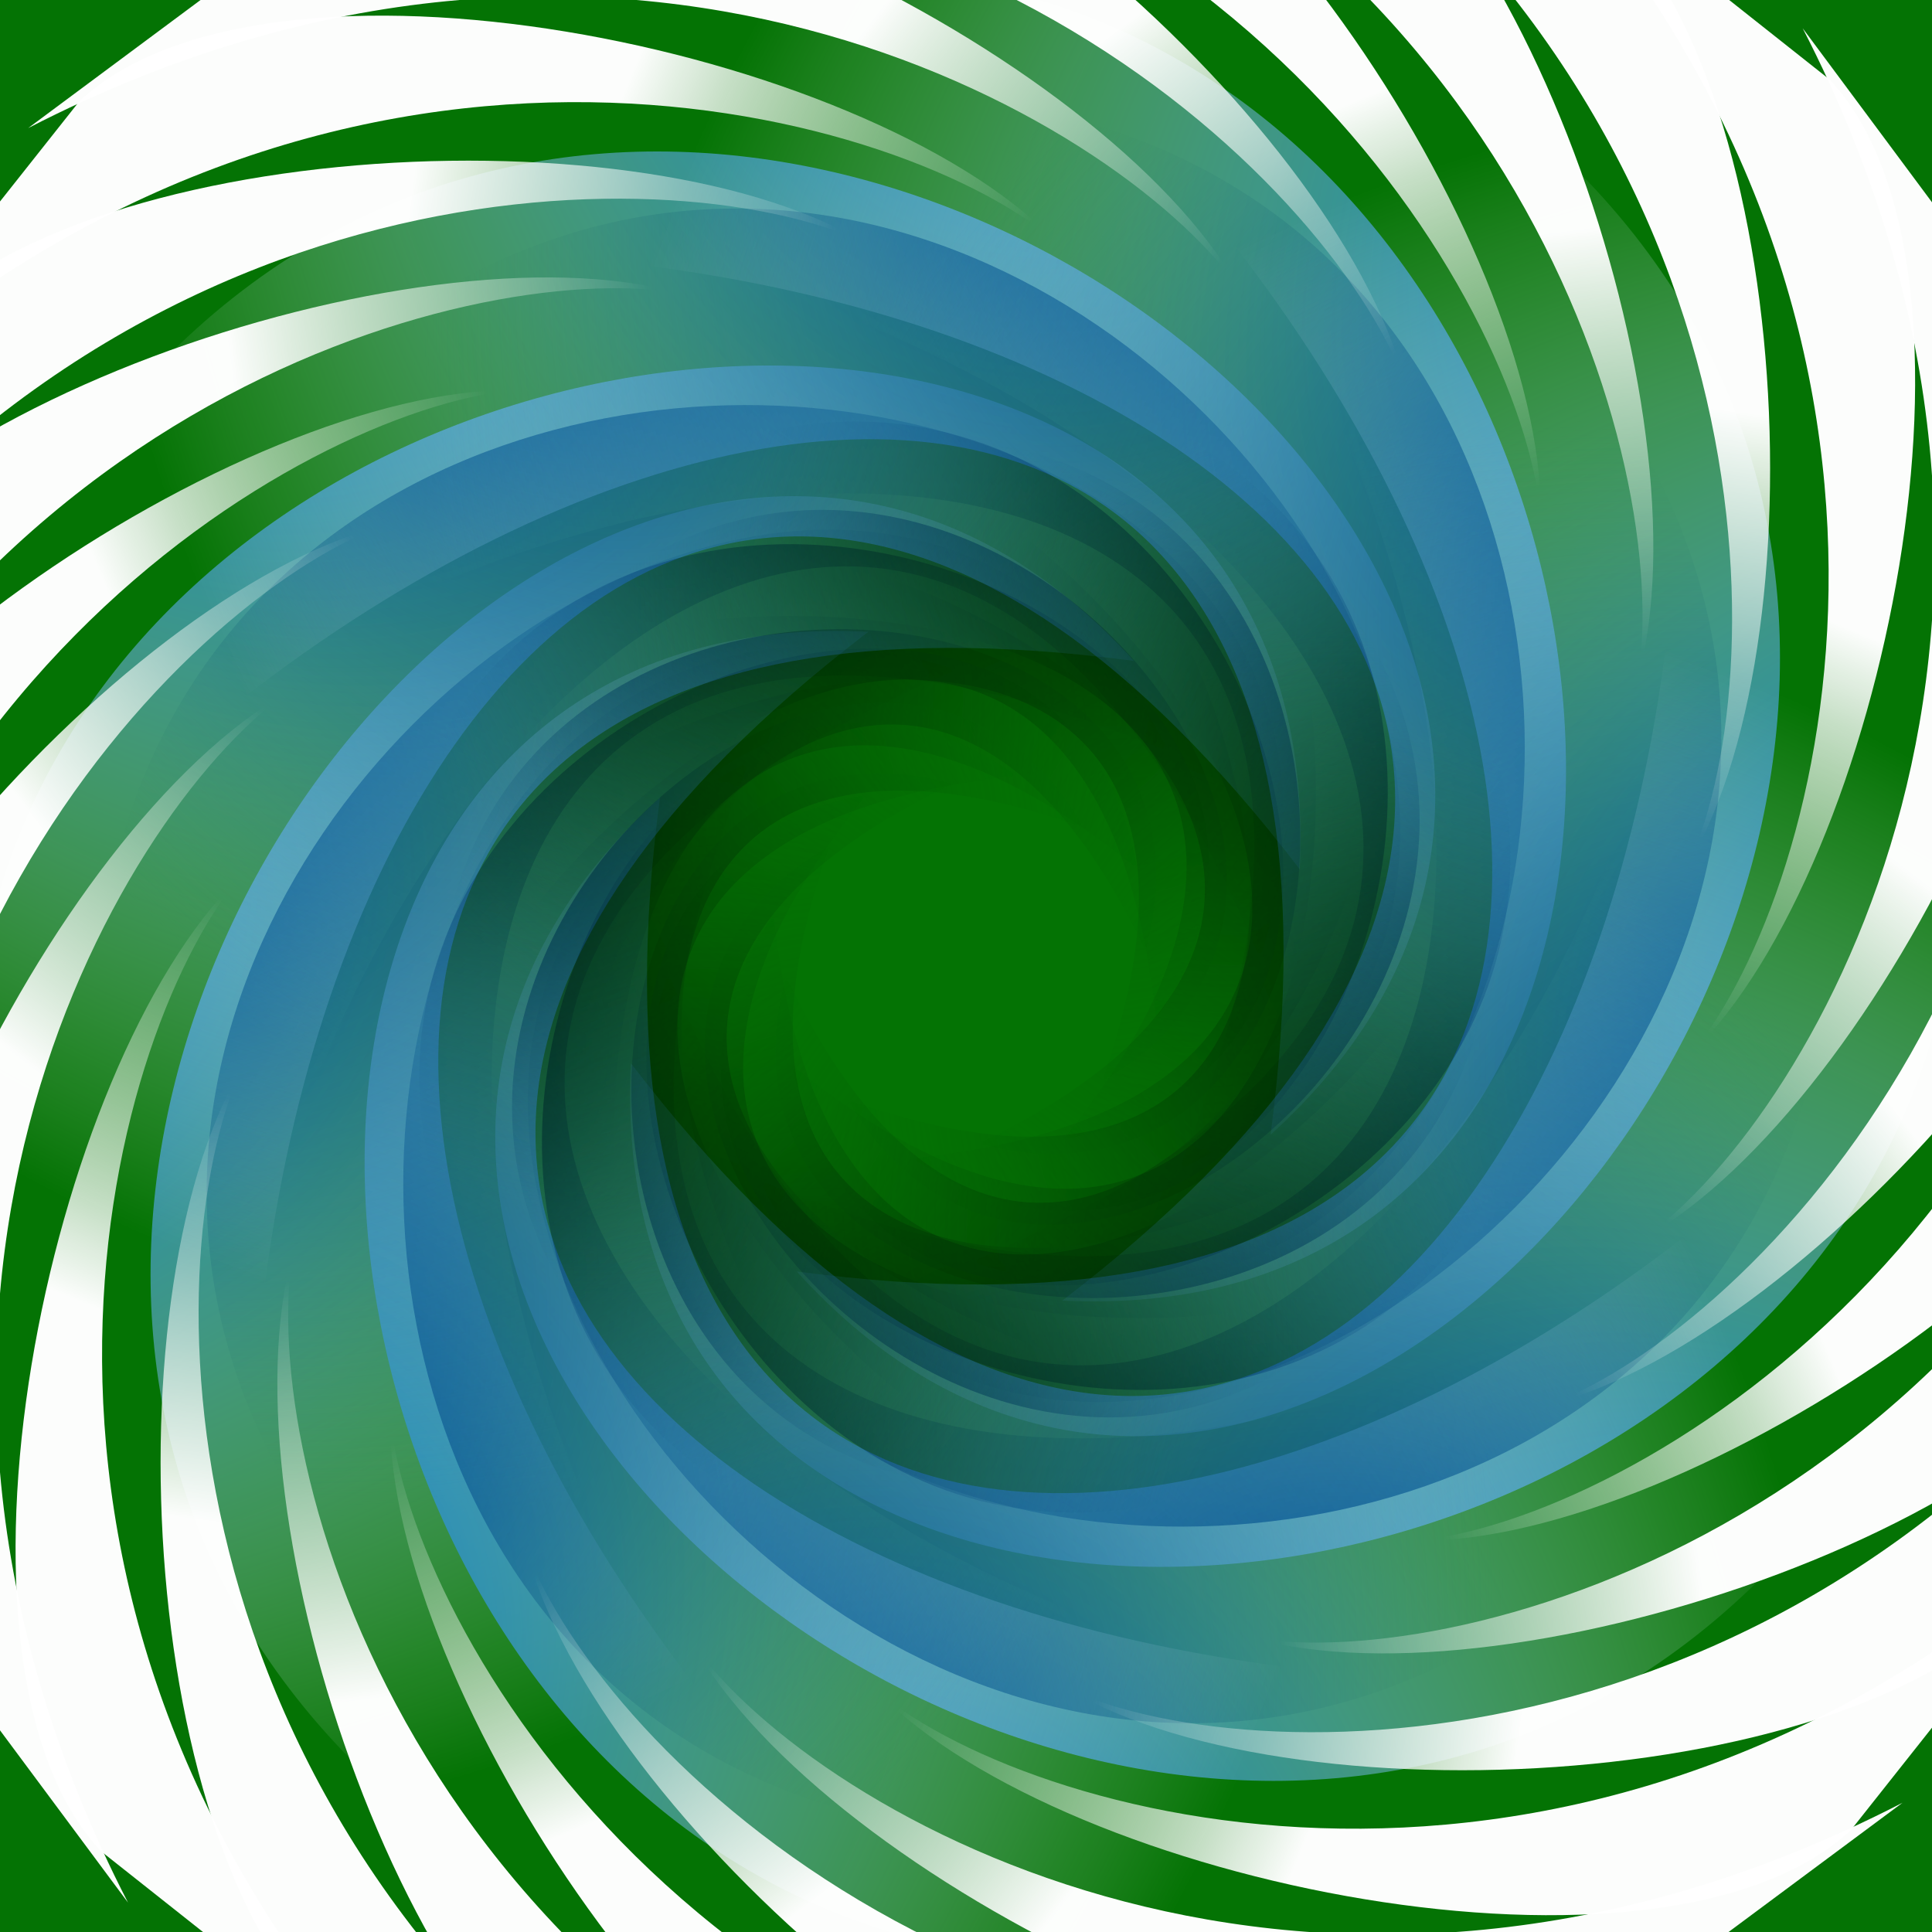 <?xml version="1.0" encoding="UTF-8" standalone="no"?>
<!-- Created with Inkscape (http://www.inkscape.org/) -->
<svg
    xmlns:inkscape="http://www.inkscape.org/namespaces/inkscape"
    xmlns:rdf="http://www.w3.org/1999/02/22-rdf-syntax-ns#"
    xmlns="http://www.w3.org/2000/svg"
    xmlns:sodipodi="http://sodipodi.sourceforge.net/DTD/sodipodi-0.dtd"
    xmlns:cc="http://creativecommons.org/ns#"
    xmlns:xlink="http://www.w3.org/1999/xlink"
    xmlns:dc="http://purl.org/dc/elements/1.1/"
    xmlns:svg="http://www.w3.org/2000/svg"
    xmlns:ns1="http://sozi.baierouge.fr"
    id="svg8754"
    sodipodi:docname="Andy_whirlpool_ok.svg"
    viewBox="0 0 323.94 323.94"
    sodipodi:version="0.32"
    version="1.0"
    inkscape:output_extension="org.inkscape.output.svg.inkscape"
    inkscape:version="0.46"
  >
  <sodipodi:namedview
      id="base"
      bordercolor="#666666"
      inkscape:pageshadow="2"
      guidetolerance="10.0"
      gridtolerance="10.0"
      inkscape:zoom="1.2803658"
      objecttolerance="10.0"
      borderlayer="true"
      borderopacity="1.0"
      inkscape:current-layer="svg8754"
      inkscape:cx="225.32077"
      inkscape:cy="210.48672"
      inkscape:window-y="-4"
      inkscape:window-x="-4"
      inkscape:window-height="744"
      showgrid="false"
      inkscape:pageopacity="0.0"
      inkscape:window-width="1280"
  />
  <defs
      id="defs8756"
    >
    <filter
        id="filter3666"
      >
      <feBlend
          id="feBlend3668"
          in2="BackgroundImage"
          mode="multiply"
          inkscape:collect="always"
      />
    </filter
    >
    <radialGradient
        id="radialGradient2439"
        fx="2569.7"
        fy="310.06"
        gradientUnits="userSpaceOnUse"
        cy="267.44"
        cx="2564.4"
        gradientTransform="matrix(-.801 -5.1266e-8 -1.499e-8 -1.098 2184.9 565.59)"
        r="131.46"
        inkscape:collect="always"
      >
      <stop
          id="stop3821"
          style="stop-color:rgb(13, 153, 255)"
          offset="0"
      />
      <stop
          id="stop3823"
          style="stop-color:rgb(0, 121, 193)"
          offset=".266"
      />
      <stop
          id="stop3825"
          style="stop-color:rgb(255, 255, 255);stop-opacity:0"
          offset="1"
      />
    </radialGradient
    >
    <linearGradient
        id="linearGradient2441"
        y2="79.75"
        gradientUnits="userSpaceOnUse"
        x2="271.14"
        gradientTransform="matrix(1 -.131 .131 1 -24.722 27.509)"
        y1="33.837"
        x1="224.98"
        inkscape:collect="always"
      >
      <stop
          id="stop3217"
          style="stop-color:rgb(255, 255, 255)"
          offset="0"
      />
      <stop
          id="stop3219"
          style="stop-color:rgb(255, 255, 255);stop-opacity:0"
          offset="1"
      />
    </linearGradient
    >
  </defs
  >
  <g
      id="g3949"
      transform="matrix(.361 .222 -.222 .361 -83.358 91.087)"
    >
    <use
        id="use3951"
        xlink:href="#swirl"
        transform="matrix(1.149 0 0 1.149 -86.539 21.668)"
        height="313.374"
        width="405.052"
        y="0"
        x="0"
    />
  </g
  >
  <rect
      id="rect3612"
      style="fill:#047304"
      height="368.4"
      width="450.64"
      y="-22.233"
      x="-63.349"
  />
  <g
      id="layer1"
      transform="translate(-418.03 320.59)"
    >
    <g
        id="swirl"
        transform="matrix(0 -1.596 1.596 0 -27.975 31.335)"
      >
      <path
          id="path2596"
          style="fill:url(#radialGradient2439)"
          d="m151.07 398.57c15.14-113.33-99.264-80.47-150.57 1.21 26.697-194.64 227.09-70.65 150.57-1.21z"
      />
      <use
          id="use2602"
          xlink:href="#path2596"
          transform="matrix(.707 .707 -.707 .707 304.16 27.406)"
          height="368.402"
          width="396.783"
          y="0"
          x="0"
      />
      <use
          id="use2604"
          xlink:href="#path2596"
          transform="matrix(0 1 -1 0 499.86 261.86)"
          height="368.402"
          width="396.783"
          y="0"
          x="0"
      />
      <use
          id="use2606"
          xlink:href="#path2596"
          transform="matrix(-.707 .707 -.707 -.707 472.46 566.03)"
          height="368.402"
          width="396.783"
          y="0"
          x="0"
      />
      <use
          id="use2608"
          xlink:href="#path2596"
          transform="matrix(-1 0 0 -1 238 761.72)"
          height="368.402"
          width="396.783"
          y="0"
          x="0"
      />
      <use
          id="use2610"
          xlink:href="#path2596"
          transform="matrix(-.707 -.707 .707 -.707 -66.164 734.32)"
          height="368.402"
          width="396.783"
          y="0"
          x="0"
      />
      <use
          id="use2612"
          xlink:href="#path2596"
          transform="matrix(0 -1 1 0 -261.86 499.86)"
          height="368.402"
          width="396.783"
          y="0"
          x="0"
      />
      <use
          id="use2614"
          xlink:href="#path2596"
          transform="matrix(.707 -.707 .707 .707 -234.46 195.7)"
          height="368.402"
          width="396.783"
          y="0"
          x="0"
      />
    </g
    >
  </g
  >
  <g
      id="layer2"
      style="filter:url(#filter3666)"
      transform="matrix(.191 -.715 .715 .191 165.7 607.13)"
    >
    <use
        id="use3663"
        xlink:href="#swirl"
        transform="matrix(1.149 0 0 1.149 -86.539 21.668)"
        height="313.374"
        width="405.052"
        y="0"
        x="0"
    />
  </g
  >
  <g
      id="g3410"
      style="filter:url(#filter3666)"
      transform="matrix(.422 .26 -.26 .422 -124.62 79.164)"
    >
    <use
        id="use3412"
        xlink:href="#swirl"
        transform="matrix(1.149 0 0 1.149 -86.539 21.668)"
        height="313.374"
        width="405.052"
        y="0"
        x="0"
    />
  </g
  >
  <g
      id="g2567"
      style="filter:url(#filter3666)"
      transform="matrix(.244 .378 -.378 .244 -40.208 -18.396)"
    >
    <use
        id="use2569"
        xlink:href="#swirl"
        transform="matrix(1.149 0 0 1.149 -86.539 21.668)"
        height="313.374"
        width="405.052"
        y="0"
        x="0"
    />
  </g
  >
  <g
      id="g2629"
      transform="matrix(1.093 0 0 1.093 -73.134 -37.491)"
    >
    <path
        id="path2579"
        style="opacity:0.99;fill:url(#linearGradient2441)"
        d="m256.77 78.226c-20.33-36.026-103.82-77.686-138.74-59.047l-46.797 34.772c89.917-46.327 166.49-2.196 185.54 24.275z"
    />
    <use
        id="use2583"
        xlink:href="#path2579"
        transform="matrix(.966 .259 -.259 .966 54.535 -49.431)"
        height="368.402"
        width="396.783"
        y="0"
        x="0"
    />
    <use
        id="use2587"
        xlink:href="#path2579"
        transform="matrix(.866 .5 -.5 .866 120 -83.063)"
        height="368.402"
        width="396.783"
        y="0"
        x="0"
    />
    <use
        id="use2589"
        xlink:href="#path2579"
        transform="matrix(.707 .707 -.707 .707 191.95 -98.604)"
        height="368.402"
        width="396.783"
        y="0"
        x="0"
    />
    <use
        id="use2591"
        xlink:href="#path2579"
        transform="matrix(.5 .866 -.866 .5 265.46 -94.995)"
        height="368.402"
        width="396.783"
        y="0"
        x="0"
    />
    <use
        id="use2593"
        xlink:href="#path2579"
        transform="matrix(.259 .966 -.966 .259 335.54 -72.481)"
        height="368.402"
        width="396.783"
        y="0"
        x="0"
    />
    <use
        id="use2595"
        xlink:href="#path2579"
        transform="matrix(3.6762e-8 1 -1 3.6762e-8 397.4 -32.598)"
        height="368.402"
        width="396.783"
        y="0"
        x="0"
    />
    <use
        id="use2597"
        xlink:href="#path2579"
        transform="matrix(-.259 .966 -.966 -.259 446.83 21.937)"
        height="368.402"
        width="396.783"
        y="0"
        x="0"
    />
    <use
        id="use2599"
        xlink:href="#path2579"
        transform="matrix(-.5 .866 -.866 -.5 480.46 87.407)"
        height="368.402"
        width="396.783"
        y="0"
        x="0"
    />
    <use
        id="use2601"
        xlink:href="#path2579"
        transform="matrix(-.707 .707 -.707 -.707 496 159.35)"
        height="368.402"
        width="396.783"
        y="0"
        x="0"
    />
    <use
        id="use2603"
        xlink:href="#path2579"
        transform="matrix(-.866 .5 -.5 -.866 492.4 232.87)"
        height="368.402"
        width="396.783"
        y="0"
        x="0"
    />
    <use
        id="use2605"
        xlink:href="#path2579"
        transform="matrix(-.966 .259 -.259 -.966 469.88 302.94)"
        height="368.402"
        width="396.783"
        y="0"
        x="0"
    />
    <use
        id="use2607"
        xlink:href="#path2579"
        transform="matrix(-1 3.6762e-8 -3.6762e-8 -1 430 364.8)"
        height="368.402"
        width="396.783"
        y="0"
        x="0"
    />
    <use
        id="use2609"
        xlink:href="#path2579"
        transform="matrix(-.966 -.259 .259 -.966 375.46 414.23)"
        height="368.402"
        width="396.783"
        y="0"
        x="0"
    />
    <use
        id="use2611"
        xlink:href="#path2579"
        transform="matrix(-.866 -.5 .5 -.866 310 447.87)"
        height="368.402"
        width="396.783"
        y="0"
        x="0"
    />
    <use
        id="use2613"
        xlink:href="#path2579"
        transform="matrix(-.707 -.707 .707 -.707 238.05 463.41)"
        height="368.402"
        width="396.783"
        y="0"
        x="0"
    />
    <use
        id="use2615"
        xlink:href="#path2579"
        transform="matrix(-.5 -.866 .866 -.5 164.54 459.8)"
        height="368.402"
        width="396.783"
        y="0"
        x="0"
    />
    <use
        id="use2617"
        xlink:href="#path2579"
        transform="matrix(-.259 -.966 .966 -.259 94.46 437.28)"
        height="368.402"
        width="396.783"
        y="0"
        x="0"
    />
    <use
        id="use2619"
        xlink:href="#path2579"
        transform="matrix(-3.6762e-8 -1 1 -3.6762e-8 32.598 397.4)"
        height="368.402"
        width="396.783"
        y="0"
        x="0"
    />
    <use
        id="use2621"
        xlink:href="#path2579"
        transform="matrix(.259 -.966 .966 .259 -16.833 342.87)"
        height="368.402"
        width="396.783"
        y="0"
        x="0"
    />
    <use
        id="use2623"
        xlink:href="#path2579"
        transform="matrix(.5 -.866 .866 .5 -50.465 277.4)"
        height="368.402"
        width="396.783"
        y="0"
        x="0"
    />
    <use
        id="use2625"
        xlink:href="#path2579"
        transform="matrix(.707 -.707 .707 .707 -66.006 205.45)"
        height="368.402"
        width="396.783"
        y="0"
        x="0"
    />
    <use
        id="use2627"
        xlink:href="#path2579"
        transform="matrix(.866 -.5 .5 .866 -62.396 131.94)"
        height="368.402"
        width="396.783"
        y="0"
        x="0"
    />
    <use
        id="use2585"
        xlink:href="#path2579"
        transform="matrix(.966 -.259 .259 .966 -39.883 61.861)"
        height="368.402"
        width="396.783"
        y="0"
        x="0"
    />
  </g
  >
</svg
>
